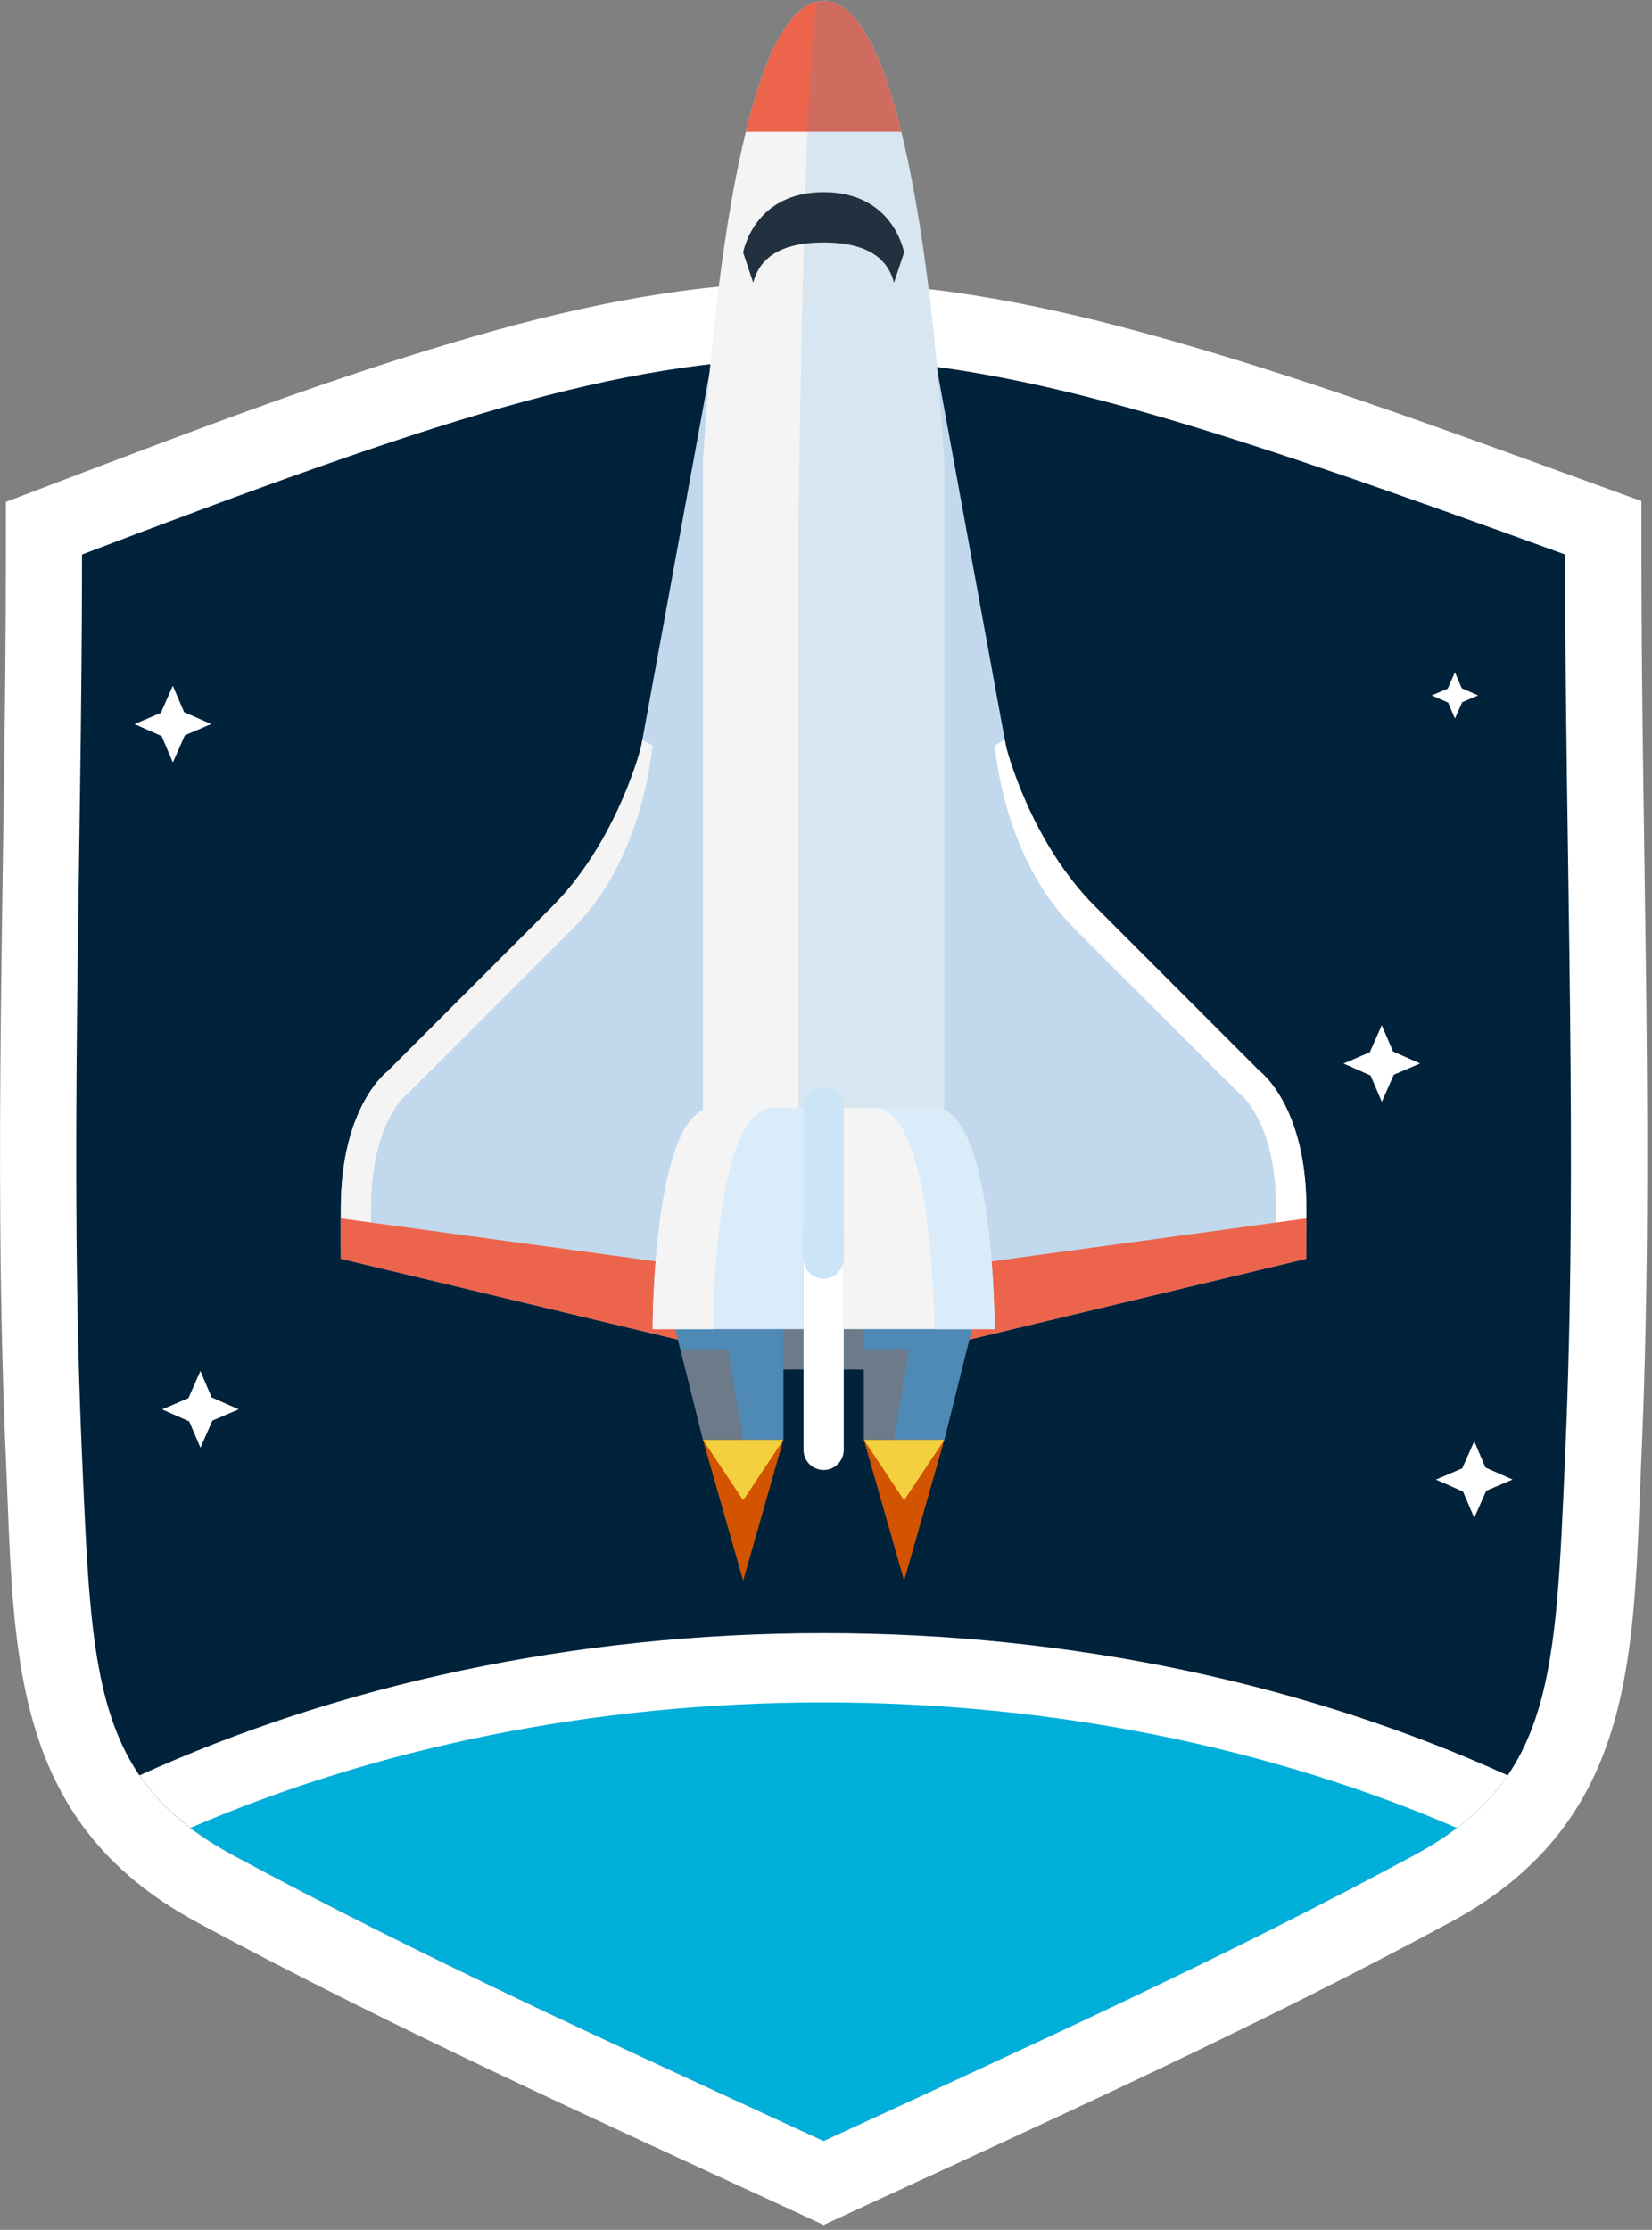 <svg xmlns="http://www.w3.org/2000/svg" viewBox="0 0 338 456" width="338" height="456">
	<rect x="0" y="0" width="338" height="456" fill="#808080" stroke="none"/>
	<defs>
		<clipPath clipPathUnits="userSpaceOnUse" id="cp1">
			<path d="M0 0L337 0L337 455L0 455Z" />
		</clipPath>
	</defs>
	<style>
		tspan { white-space:pre }
		.shp0 { fill: #ffffff } 
		.shp1 { fill: #00223a } 
		.shp2 { fill: #00afd9 } 
		.shp3 { fill: #c2d8ed } 
		.shp4 { fill: #ec644b } 
		.shp5 { fill: #f4f4f4 } 
		.shp6 { fill: #6c7a89 } 
		.shp7 { opacity: 0.541;mix-blend-mode: multiply;fill: #3498db } 
		.shp8 { fill: #d35400 } 
		.shp9 { fill: #f4d03f } 
		.shp10 { opacity: 0.149;mix-blend-mode: multiply;fill: #3498db } 
		.shp11 { fill: #daecfa } 
		.shp12 { fill: #22313f } 
		.shp13 { opacity: 0.251;mix-blend-mode: multiply;fill: #3498db } 
	</style>
	<g id="Page 1" clip-path="url(#cp1)">
		<path id="Path 1" class="shp0" d="M168.51,455l6.54,-3.02c40.92,-18.89 82.03,-37.48 121.71,-58.89c38.66,-20.86 37.34,-55.71 39.06,-94.72c2.71,-61.61 0.02,-123.33 0.02,-184.97v-10.93l-10.27,-3.73c-30.17,-10.96 -61.04,-22.35 -92.01,-30.79c-22.84,-6.22 -45.65,-10.53 -69.41,-10.27c-22.81,0.24 -44.69,4.67 -66.55,10.93c-29.11,8.34 -58.05,19.45 -86.35,30.21l-10.05,3.82v10.75c0,61.64 -2.69,123.36 0.01,184.97c1.72,39.01 0.4,73.86 39.06,94.72c39.68,21.41 80.79,40 121.71,58.89z" />
		<path id="Path 2" class="shp1" d="M16.78,113.4c0,62.09 -2.66,123.81 0,184.28c1.97,44.9 2.34,66.29 30.88,81.69c38.71,20.89 77.82,38.6 120.84,58.46c43.02,-19.86 82.13,-37.57 120.84,-58.46c28.55,-15.4 28.91,-36.79 30.89,-81.69c2.66,-60.47 0,-122.19 0,-184.28c-146.86,-53.34 -162.22,-53.69 -303.45,0z" />
		<path id="Path 3" class="shp0" d="M28.54,363.06c4.31,6.33 10.4,11.6 19.13,16.31c38.71,20.89 77.82,38.6 120.84,58.46c43.02,-19.86 82.13,-37.57 120.84,-58.46c8.73,-4.71 14.82,-9.98 19.13,-16.31c-40.61,-18.43 -88.57,-29.09 -139.97,-29.09c-51.4,0 -99.36,10.66 -139.97,29.09z" />
		<path id="Path 4" class="shp2" d="M38.93,373.81c2.58,1.95 5.47,3.79 8.74,5.56c38.71,20.89 77.82,38.6 120.84,58.46c43.02,-19.86 82.13,-37.57 120.84,-58.46c3.27,-1.76 6.17,-3.61 8.74,-5.56c-37.81,-16.29 -82.16,-25.67 -129.58,-25.67c-47.43,0 -91.77,9.38 -129.58,25.67z" />
		<path id="Path 5" class="shp0" d="M32.91,145.78l-5.38,2.3l5.54,2.45l2.3,5.38l2.45,-5.54l5.38,-2.3l-5.54,-2.45l-2.3,-5.38zM38.55,285.92l-5.38,2.3l5.54,2.45l2.3,5.38l2.45,-5.54l5.38,-2.3l-5.54,-2.45l-2.3,-5.38zM280.26,215.19l-5.38,2.3l5.54,2.45l2.3,5.38l2.45,-5.54l5.38,-2.3l-5.54,-2.45l-2.3,-5.38zM296.2,140.82l-3.26,1.39l3.35,1.48l1.39,3.26l1.48,-3.35l3.26,-1.39l-3.35,-1.48l-1.39,-3.26zM299.17,300.27l-5.38,2.3l5.54,2.45l2.3,5.38l2.45,-5.54l5.39,-2.3l-5.54,-2.45l-2.3,-5.38z" />
		<path id="Path 6" class="shp3" d="M187.65,276.5l79.63,-19.1v-10.29c0,-21.09 -9.64,-28.14 -9.64,-28.14c0,0 -20.13,-20.13 -33.56,-33.55c-13.42,-13.42 -18.22,-32.6 -18.22,-32.6l-14.38,-78.61z" />
		<path id="Path 7" class="shp0" d="M267.28,255.34v-8.23c0,-21.09 -9.64,-28.14 -9.64,-28.14c0,0 -20.13,-20.13 -33.56,-33.56c-13.42,-13.42 -18.21,-32.6 -18.21,-32.6l-0.28,-1.52l-2.1,1.16c0.21,0.85 1.76,22.86 16.22,37.32l33.56,33.56l0.44,0.44l0.23,0.15c0.79,0.68 7.15,6.71 7.15,23.18v5.42l-11.71,2.81z" />
		<path id="Path 8" class="shp4" d="M267.28,249.17l-79.31,10.81l-0.31,16.52l79.63,-19.1z" />
		<path id="Path 9" class="shp3" d="M149.36,275.93l-0.07,-4.12l-0.04,-2.06l-0.36,-18.53l-0.18,-9.61l-0.29,-15.07l-2.88,-152.33l-0.38,2.08l-13.73,75.02l-0.29,1.52c0,0 -4.8,19.17 -18.2,32.6c-13.43,13.43 -33.56,33.56 -33.56,33.56c0,0 -9.65,7.04 -9.65,28.12v10.29l4.6,1.11l64.35,15.43l5.12,1.22l3.19,0.77l2.04,0.48l0.34,0.09z" />
		<path id="Path 10" class="shp5" d="M75.92,247.11c0,-16.47 6.37,-22.5 7.16,-23.18l0.23,-0.14l33.99,-33.99c14.46,-14.46 16.02,-36.48 16.23,-37.32l-2.09,-1.16l-0.29,1.52c0,0 -4.8,19.17 -18.2,32.6c-13.42,13.42 -33.56,33.56 -33.56,33.56c0,0 -9.65,7.04 -9.65,28.12v8.23h17.9l-11.73,-2.81z" />
		<path id="Path 11" class="shp4" d="M149.36,275.93l-0.07,-4.12l-0.04,-2.06l-0.2,-9.77l-2.7,-0.38l-2.54,-0.34l-9.67,-1.32l-58.23,-7.93l-6.18,-0.84v8.23l4.6,1.11l64.35,15.43l5.12,1.22l3.19,0.77l2.04,0.48l0.34,0.09z" />
		<path id="Path 12" class="shp5" d="M191.82,76.09c-1.27,-14.05 -3.56,-33.47 -7.41,-49.14c-0.11,-0.48 -0.23,-0.95 -0.36,-1.41c-0.21,-0.93 -0.46,-1.84 -0.72,-2.74c-0.14,-0.5 -0.27,-1 -0.43,-1.5c-0.23,-0.82 -0.47,-1.63 -0.73,-2.42c-0.14,-0.48 -0.29,-0.95 -0.45,-1.4c-0.2,-0.65 -0.41,-1.27 -0.64,-1.88c-0.04,-0.14 -0.09,-0.27 -0.14,-0.4c-0.29,-0.79 -0.57,-1.54 -0.88,-2.27c-0.43,-1.09 -0.88,-2.13 -1.34,-3.1c-0.81,-1.66 -1.65,-3.15 -2.52,-4.42c-0.18,-0.25 -0.36,-0.5 -0.54,-0.73c-0.18,-0.23 -0.36,-0.47 -0.54,-0.68c-0.16,-0.23 -0.36,-0.45 -0.54,-0.64c-0.27,-0.29 -0.54,-0.55 -0.8,-0.81c-0.27,-0.25 -0.54,-0.48 -0.82,-0.7c-0.25,-0.2 -0.48,-0.36 -0.73,-0.5c-0.12,-0.09 -0.25,-0.16 -0.38,-0.23c-0.54,-0.3 -1.07,-0.54 -1.63,-0.68c-0.25,-0.07 -0.5,-0.12 -0.75,-0.16h-0.04c-0.3,-0.05 -0.61,-0.07 -0.91,-0.07c-0.27,0 -0.54,0.02 -0.81,0.05c-0.03,0.02 -0.07,0.02 -0.11,0.02h-0.04c-0.09,0.02 -0.16,0.02 -0.23,0.05c-0.03,0 -0.07,0.02 -0.11,0.02c-0.14,0.02 -0.29,0.05 -0.41,0.09c-0.23,0.05 -0.45,0.12 -0.66,0.23c-0.45,0.16 -0.88,0.38 -1.29,0.63c-0.27,0.16 -0.54,0.36 -0.79,0.55c-0.29,0.22 -0.55,0.45 -0.82,0.7c-0.27,0.25 -0.54,0.52 -0.81,0.81c-0.81,0.88 -1.56,1.9 -2.27,3.06c-0.25,0.4 -0.48,0.79 -0.72,1.22c-0.21,0.38 -0.43,0.77 -0.64,1.18c-0.02,0.05 -0.05,0.09 -0.05,0.12c-0.23,0.45 -0.46,0.91 -0.68,1.4c-0.48,1.02 -0.93,2.09 -1.38,3.22c-0.18,0.47 -0.36,0.95 -0.54,1.43c-0.18,0.47 -0.34,0.93 -0.5,1.4c-0.23,0.68 -0.47,1.38 -0.68,2.08c-0.18,0.56 -0.36,1.11 -0.54,1.68c-0.12,0.43 -0.25,0.88 -0.38,1.31c-0.25,0.86 -0.5,1.74 -0.73,2.63c-0.25,0.95 -0.5,1.9 -0.73,2.86c-3.87,15.74 -6.16,35.26 -7.43,49.33c-0.98,10.92 -1.36,18.56 -1.36,18.56v185.18h49.39v-185.18c0,0 -0.37,-7.73 -1.38,-18.76z" />
		<path id="Path 13" class="shp4" d="M184.06,25.54c-0.23,-0.93 -0.46,-1.84 -0.72,-2.74c-0.14,-0.5 -0.27,-1 -0.43,-1.5c-0.23,-0.82 -0.48,-1.63 -0.73,-2.42c-0.14,-0.48 -0.29,-0.95 -0.45,-1.4c-0.21,-0.64 -0.43,-1.27 -0.64,-1.88c0,-0.02 0,-0.02 -0.02,-0.02c-0.04,-0.12 -0.09,-0.25 -0.13,-0.38c-0.29,-0.79 -0.57,-1.54 -0.88,-2.27c-0.43,-1.09 -0.89,-2.13 -1.34,-3.1c-0.81,-1.66 -1.65,-3.15 -2.52,-4.42c-0.18,-0.25 -0.36,-0.5 -0.54,-0.74c-0.18,-0.23 -0.36,-0.46 -0.54,-0.68c-0.16,-0.23 -0.36,-0.45 -0.54,-0.65c-0.27,-0.29 -0.54,-0.55 -0.8,-0.8c-0.27,-0.25 -0.54,-0.48 -0.82,-0.7c-0.25,-0.2 -0.48,-0.36 -0.73,-0.5c-0.12,-0.09 -0.25,-0.16 -0.38,-0.23c-0.54,-0.31 -1.07,-0.54 -1.63,-0.68c-0.25,-0.07 -0.5,-0.12 -0.75,-0.16h-0.04c-0.3,-0.05 -0.61,-0.07 -0.91,-0.07c-0.27,0 -0.54,0.02 -0.81,0.05c-0.03,0.02 -0.07,0.02 -0.11,0.02h-0.04c-0.1,0.01 -0.21,0.05 -0.31,0.07c-0.01,0 -0.02,0 -0.03,0c-0.14,0.02 -0.29,0.05 -0.41,0.09c-0.23,0.05 -0.45,0.12 -0.66,0.23c-0.45,0.16 -0.88,0.38 -1.29,0.63c-0.27,0.16 -0.54,0.36 -0.79,0.55c-0.29,0.21 -0.56,0.45 -0.82,0.7c-0.27,0.25 -0.54,0.52 -0.81,0.8c-0.81,0.88 -1.56,1.9 -2.27,3.06c-0.25,0.39 -0.48,0.79 -0.72,1.22c-0.21,0.38 -0.43,0.77 -0.64,1.18c-0.02,0.05 -0.05,0.09 -0.05,0.12c-0.23,0.45 -0.47,0.91 -0.68,1.4c-0.48,1.02 -0.93,2.09 -1.38,3.22c-0.18,0.47 -0.36,0.95 -0.54,1.43c-0.18,0.47 -0.34,0.93 -0.5,1.4c-0.23,0.68 -0.47,1.38 -0.68,2.08c-0.18,0.55 -0.36,1.11 -0.54,1.68c-0.12,0.43 -0.25,0.88 -0.38,1.31c-0.25,0.86 -0.5,1.74 -0.73,2.63c-0.25,0.95 -0.5,1.9 -0.73,2.86h31.81c-0.11,-0.48 -0.23,-0.95 -0.36,-1.41z" />
		<path id="Path 14" class="shp6" d="M191.15,251.23h-47.32v28.81h47.32zM160.28,269.75h-22.63l6.17,24.69h16.46z" />
		<path id="Path 15" class="shp7" d="M160.28,294.44v-24.69h-12.35l4.11,24.69zM137.65,269.75l1.54,6.17h21.09v-6.17z" />
		<path id="Path 16" class="shp8" d="M143.82,294.44l8.23,28.81l8.23,-28.81z" />
		<path id="Path 17" class="shp9" d="M143.82,294.44l8.23,12.35l8.23,-12.35z" />
		<path id="Path 18" class="shp6" d="M176.74,294.44h16.46l6.17,-24.69h-22.63z" />
		<path id="Path 19" class="shp7" d="M187.03,269.75l-4.11,24.69h10.29l6.17,-24.69zM176.74,269.75v6.17h21.09l1.54,-6.17z" />
		<path id="Path 20" class="shp8" d="M176.75,294.44l8.23,28.81l8.23,-28.81z" />
		<path id="Path 21" class="shp9" d="M176.75,294.44l8.23,12.35l8.23,-12.35z" />
		<path id="Path 22" class="shp10" d="M168.51,0.21c-0.43,0 -0.86,0.06 -1.28,0.15c-2.84,12.2 -3.86,107.88 -3.86,107.88v151.23l29.83,4.11v-168.72c0,0 -4.56,-94.65 -24.69,-94.65z" />
		<path id="Path 23" class="shp11" d="M145.88,226.54c-12.35,0 -12.35,45.27 -12.35,45.27h30.86v-45.27z" />
		<path id="Path 24" class="shp5" d="M158.23,226.54h-12.35c-12.35,0 -12.35,45.27 -12.35,45.27h12.35c0,0 0,-45.27 12.35,-45.27zM172.63,226.54v45.27h30.86c0,0 0,-45.27 -12.35,-45.27z" />
		<path id="Path 25" class="shp11" d="M191.15,271.8h12.35c0,0 0,-45.27 -12.35,-45.27h-12.34c12.34,0 12.34,45.27 12.34,45.27z" />
		<path id="Path 26" class="shp12" d="M168.51,39.3c-14.38,0 -16.46,12.35 -16.46,12.35l2.06,6.17c1.92,-7.67 10.29,-8.23 14.4,-8.23c4.11,0 12.48,0.56 14.4,8.23l2.06,-6.17c0,0 -2.08,-12.35 -16.46,-12.35z" />
		<path id="Path 27" class="shp0" d="M172.63,296.5v-69.96c0,-2.27 -1.84,-4.12 -4.11,-4.12c-2.27,0 -4.12,1.84 -4.12,4.12v69.96c0,2.27 1.84,4.11 4.12,4.11c2.27,0 4.11,-1.84 4.11,-4.11z" />
		<path id="Path 28" class="shp13" d="M168.51,222.42c-2.27,0 -4.12,1.84 -4.12,4.11v30.86c0,2.27 1.84,4.11 4.12,4.11c2.27,0 4.11,-1.84 4.11,-4.11v-30.86c0,-2.27 -1.84,-4.11 -4.11,-4.11z" />
	</g>
</svg>
